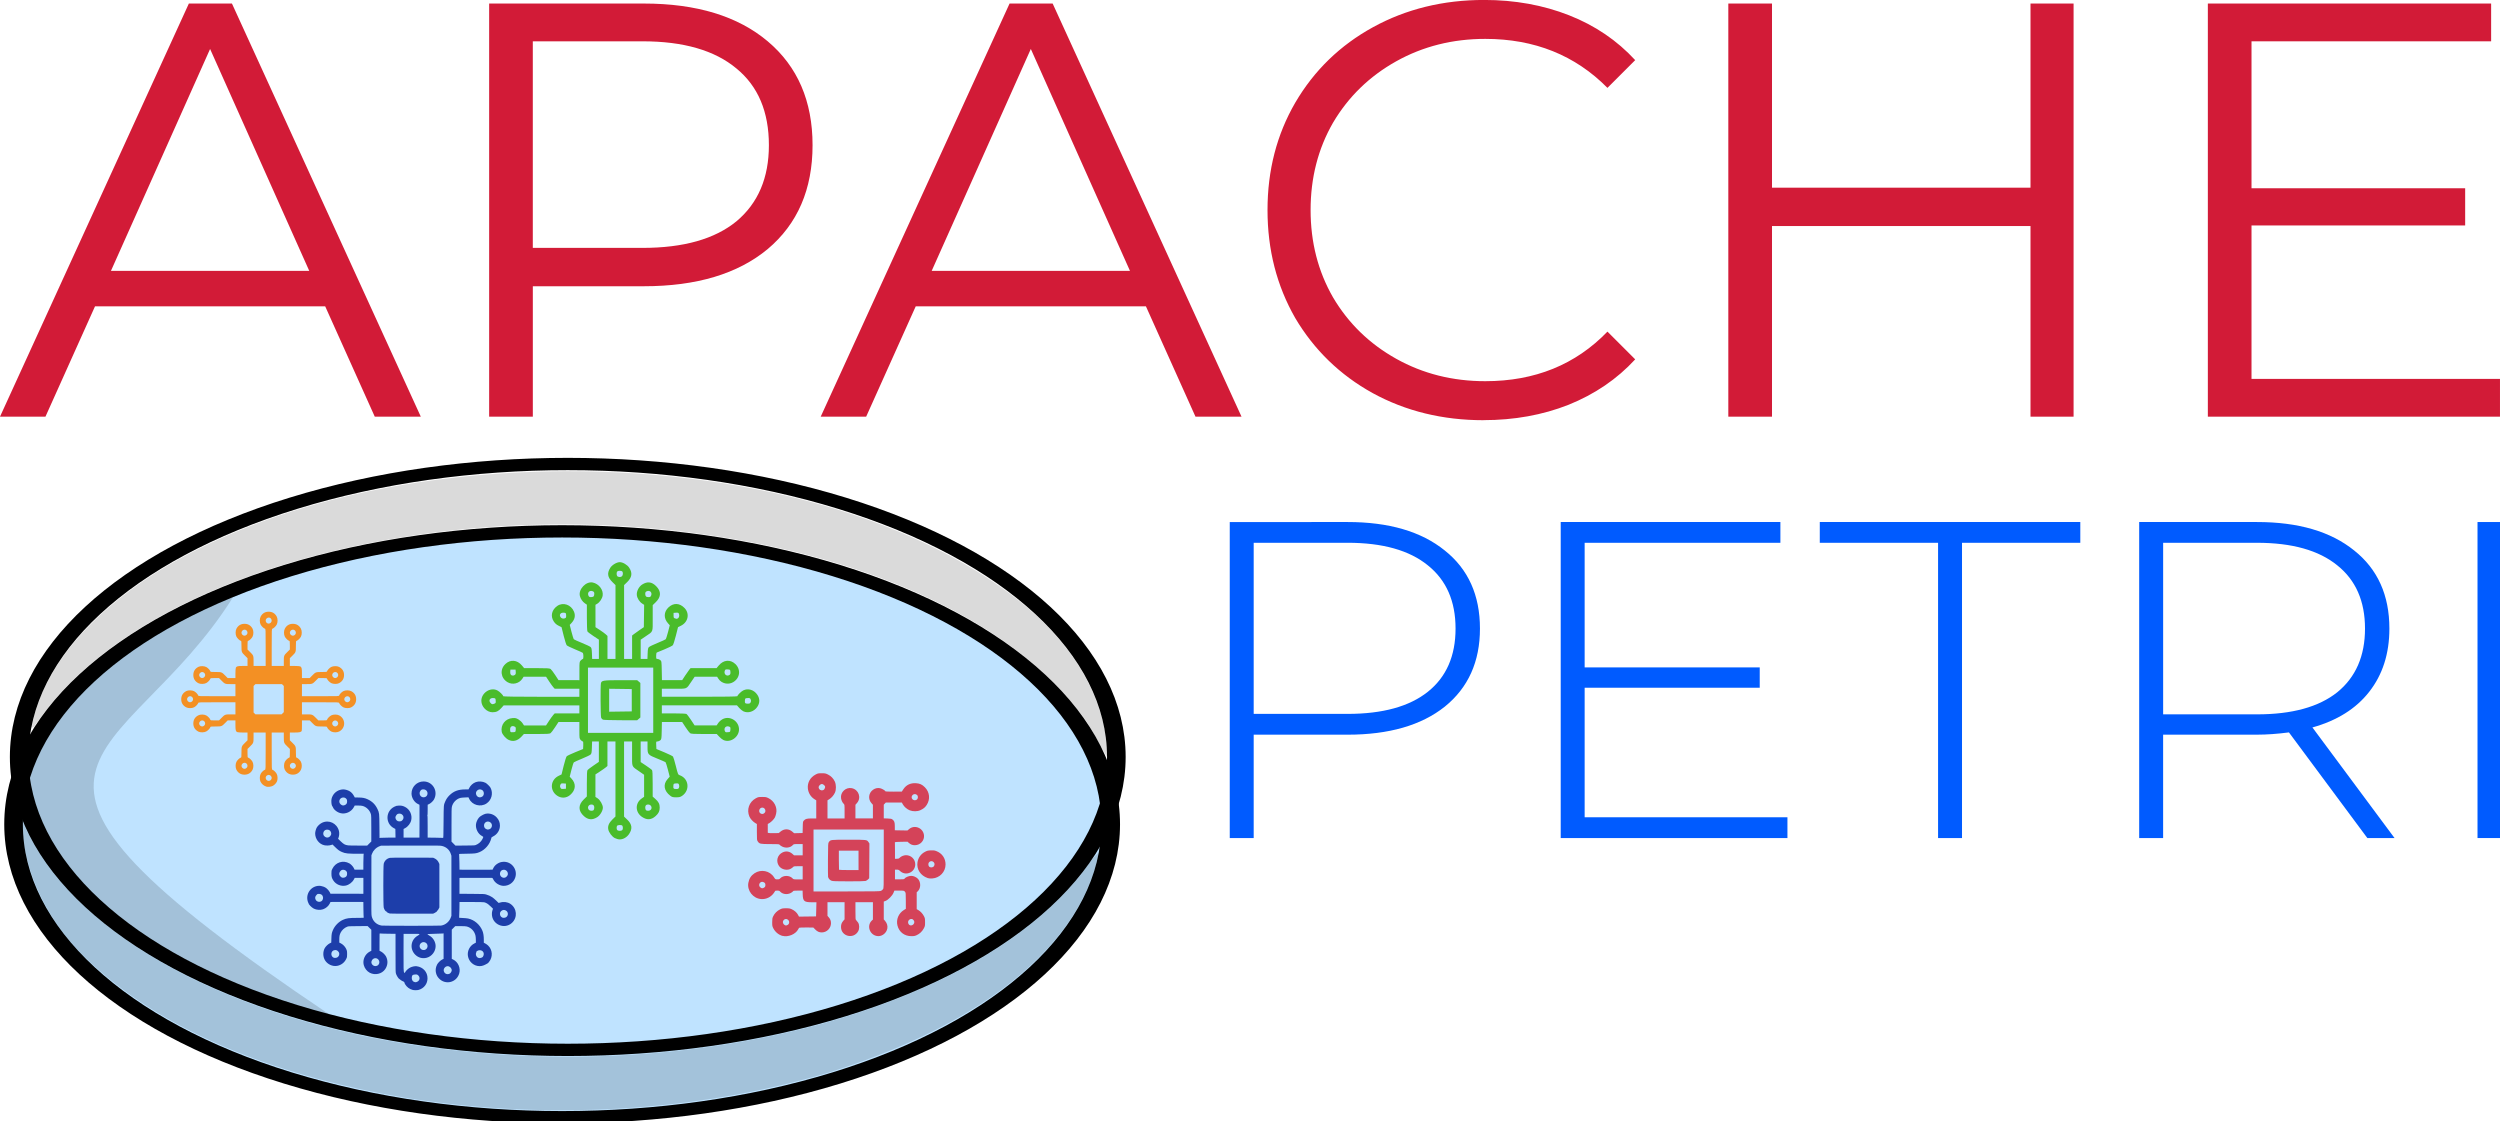 <?xml version="1.0" encoding="UTF-8" standalone="no"?>
<svg xmlns:dc="http://purl.org/dc/elements/1.1/" xmlns:cc="http://creativecommons.org/ns#" xmlns:rdf="http://www.w3.org/1999/02/22-rdf-syntax-ns#" xmlns:svg="http://www.w3.org/2000/svg" xmlns="http://www.w3.org/2000/svg" id="svg2166" version="1.1" viewBox="0 0 115.89 51.984">
  <defs id="defs2160">
    <linearGradient gradientTransform="matrix(0.018,-0.04,0.04,0.018,12.509,-123.015)" y2="1134.716" x2="-6011.999" y1="1134.716" x1="-6953.407" gradientUnits="userSpaceOnUse" id="SVGID_10_">
      <stop id="stop2894" style="stop-color:#9E2064" offset="0.323"/>
      <stop id="stop2896" style="stop-color:#C92037" offset="0.63"/>
      <stop id="stop2898" style="stop-color:#CD2335" offset="0.751"/>
      <stop id="stop2900" style="stop-color:#E97826" offset="1"/>
    </linearGradient>
    <linearGradient gradientTransform="matrix(0.018,-0.04,0.04,0.018,12.509,-123.015)" y2="1137.725" x2="-5086.994" y1="1137.725" x1="-9346.126" gradientUnits="userSpaceOnUse" id="SVGID_9_">
      <stop id="stop2879" style="stop-color:#9E2064" offset="0.323"/>
      <stop id="stop2881" style="stop-color:#C92037" offset="0.63"/>
      <stop id="stop2883" style="stop-color:#CD2335" offset="0.751"/>
      <stop id="stop2885" style="stop-color:#E97826" offset="1"/>
    </linearGradient>
    <linearGradient gradientTransform="matrix(0.018,-0.04,0.04,0.018,12.509,-123.015)" y2="1152.726" x2="-5086.994" y1="1152.726" x1="-9346.126" gradientUnits="userSpaceOnUse" id="SVGID_8_">
      <stop id="stop2864" style="stop-color:#9E2064" offset="0.323"/>
      <stop id="stop2866" style="stop-color:#C92037" offset="0.63"/>
      <stop id="stop2868" style="stop-color:#CD2335" offset="0.751"/>
      <stop id="stop2870" style="stop-color:#E97826" offset="1"/>
    </linearGradient>
    <linearGradient gradientTransform="matrix(0.018,-0.04,0.04,0.018,12.509,-123.015)" y2="999.733" x2="-5351.202" y1="999.733" x1="-9610.334" gradientUnits="userSpaceOnUse" id="SVGID_7_">
      <stop id="stop2849" style="stop-color:#9E2064" offset="0.323"/>
      <stop id="stop2851" style="stop-color:#C92037" offset="0.63"/>
      <stop id="stop2853" style="stop-color:#CD2335" offset="0.751"/>
      <stop id="stop2855" style="stop-color:#E97826" offset="1"/>
    </linearGradient>
    <linearGradient gradientTransform="matrix(0.018,-0.04,0.04,0.018,12.509,-123.015)" y2="1021.622" x2="-5086.994" y1="1021.622" x1="-9346.126" gradientUnits="userSpaceOnUse" id="SVGID_6_">
      <stop id="stop2838" style="stop-color:#9E2064" offset="0.323"/>
      <stop id="stop2840" style="stop-color:#C92037" offset="0.63"/>
      <stop id="stop2842" style="stop-color:#CD2335" offset="0.751"/>
      <stop id="stop2844" style="stop-color:#E97826" offset="1"/>
    </linearGradient>
    <linearGradient gradientTransform="matrix(0.018,-0.04,0.04,0.018,12.509,-123.015)" y2="638.441" x2="-6797.201" y1="638.441" x1="-9035.503" gradientUnits="userSpaceOnUse" id="SVGID_5_">
      <stop id="stop2827" style="stop-color:#282662" offset="0"/>
      <stop id="stop2829" style="stop-color:#662E8D" offset="9.548390e-02"/>
      <stop id="stop2831" style="stop-color:#9F2064" offset="0.788"/>
      <stop id="stop2833" style="stop-color:#CD2032" offset="0.949"/>
    </linearGradient>
    <linearGradient gradientTransform="matrix(0.018,-0.04,0.04,0.018,12.509,-123.015)" y2="580.817" x2="-5086.994" y1="580.817" x1="-9346.126" gradientUnits="userSpaceOnUse" id="SVGID_4_">
      <stop id="stop2816" style="stop-color:#9E2064" offset="0.323"/>
      <stop id="stop2818" style="stop-color:#C92037" offset="0.63"/>
      <stop id="stop2820" style="stop-color:#CD2335" offset="0.751"/>
      <stop id="stop2822" style="stop-color:#E97826" offset="1"/>
    </linearGradient>
    <linearGradient gradientTransform="matrix(0.018,-0.04,0.04,0.018,12.509,-123.015)" y2="1047.69" x2="-6533.178" y1="1047.69" x1="-9071.207" gradientUnits="userSpaceOnUse" id="SVGID_3_">
      <stop id="stop2805" style="stop-color:#282662" offset="0"/>
      <stop id="stop2807" style="stop-color:#662E8D" offset="9.548390e-02"/>
      <stop id="stop2809" style="stop-color:#9F2064" offset="0.788"/>
      <stop id="stop2811" style="stop-color:#CD2032" offset="0.949"/>
    </linearGradient>
    <linearGradient gradientTransform="matrix(0.018,-0.04,0.04,0.018,12.509,-123.015)" y2="620.505" x2="-5326.209" y1="620.505" x1="-9585.342" gradientUnits="userSpaceOnUse" id="SVGID_2_">
      <stop id="stop2794" style="stop-color:#9E2064" offset="0.323"/>
      <stop id="stop2796" style="stop-color:#C92037" offset="0.63"/>
      <stop id="stop2798" style="stop-color:#CD2335" offset="0.751"/>
      <stop id="stop2800" style="stop-color:#E97826" offset="1"/>
    </linearGradient>
    <linearGradient gradientTransform="matrix(0.018,-0.04,0.04,0.018,12.509,-123.015)" y2="1395.619" x2="-4570.116" y1="697.555" x1="-5167.096" gradientUnits="userSpaceOnUse" id="SVGID_1_">
      <stop id="stop2769" style="stop-color:#F69923" offset="0"/>
      <stop id="stop2771" style="stop-color:#F79A23" offset="0.312"/>
      <stop id="stop2773" style="stop-color:#E97826" offset="0.838"/>
    </linearGradient>
  </defs>
  <g transform="translate(-43.891,-77.257)" id="layer1">
    <g transform="matrix(0.38,0,0,0.251,34.542,76.836)" id="g3708">
      <ellipse style="opacity:1;fill:#bfe3ff;fill-opacity:1;fill-rule:evenodd;stroke:#000000;stroke-width:2.271;stroke-linecap:round;stroke-linejoin:bevel;stroke-miterlimit:2;stroke-dasharray:none;stroke-opacity:1;paint-order:normal" id="path2711" cx="93.177" cy="153.91" rx="66.921" ry="54.101"/>
      <ellipse style="opacity:1;fill:none;fill-opacity:1;fill-rule:evenodd;stroke:#000000;stroke-width:2.271;stroke-linecap:round;stroke-linejoin:bevel;stroke-miterlimit:2;stroke-dasharray:none;stroke-opacity:1;paint-order:normal" id="path2711-9" cx="93.864" cy="141.473" rx="66.921" ry="54.101"/>
      <path style="opacity:1;fill:#000000;fill-opacity:0.147;fill-rule:evenodd;stroke:none;stroke-width:1.875;stroke-linecap:round;stroke-linejoin:bevel;stroke-miterlimit:2;stroke-dasharray:none;stroke-opacity:1;paint-order:normal" d="M 93.352,88.704 C 76.273,88.889 58.731,94.059 44.977,106.191 c -8.165,7.306 -14.999,17.662 -16.512,29.755 0.223,0.451 0.579,-0.843 0.739,-0.992 6.509,-14.263 18.602,-23.926 31.332,-29.598 19.781,-8.683 42.159,-9.039 62.214,-1.332 13.427,5.232 26.26,14.783 33.561,29.213 1.407,2.573 2.223,5.623 3.355,8.267 -0.003,-10.924 -4.412,-21.39 -10.939,-29.101 -11.048,-13.088 -26.463,-20.166 -41.894,-22.674 -4.464,-0.717 -8.973,-1.055 -13.48,-1.025 z" id="path2728"/>
      <path style="opacity:1;fill:#000000;fill-opacity:0.147;fill-rule:evenodd;stroke:none;stroke-width:1.875;stroke-linecap:round;stroke-linejoin:bevel;stroke-miterlimit:2;stroke-dasharray:none;stroke-opacity:1;paint-order:normal" d="m 27.268,153.144 c 0.115,9.732 3.241,19.289 8.653,26.71 9.526,13.229 23.654,20.887 37.939,24.516 17.223,4.261 35.564,2.747 51.991,-4.68 10.333,-4.915 20.181,-12.257 26.653,-23.03 3.112,-5.202 5.37,-11.236 6.122,-17.505 -1.063,1.282 -1.616,3.261 -2.551,4.74 -7.153,13.048 -18.989,21.7 -31.305,26.901 -17.986,7.358 -37.943,7.934 -56.304,2.057 -14.011,-4.604 -27.612,-13.476 -36.046,-27.595 -2.222,-3.718 -3.906,-7.856 -5.152,-12.115 z" id="path2730"/>
      <path style="opacity:1;fill:#000000;fill-opacity:0.152;fill-rule:evenodd;stroke:none;stroke-width:1.875;stroke-linecap:round;stroke-linejoin:bevel;stroke-miterlimit:2;stroke-dasharray:none;stroke-opacity:1;paint-order:normal" d="m 53.084,111.835 c -10.768,6.557 -20.623,16.789 -24.575,30.482 -1.439,4.379 0.236,9.033 1.497,13.178 2.142,6.354 5.703,11.911 9.983,16.544 8.075,9.393 13.942,13.568 24.852,17.057 -47.34,-48.096 -25.139,-44.888 -11.756,-77.261 z" id="path2734"/>
      <path id="path3776" d="m 57.103,146.96 c -0.326,-0.162 -0.562,-0.463 -0.719,-0.917 -0.122,-0.353 -0.114,-1.065 0.015,-1.438 0.107,-0.31 0.364,-0.687 0.517,-0.76 0.095,-0.045 0.095,-0.071 0.095,-3.464 v -3.418 h -0.738 -0.738 v 0.877 c 0,1.032 -0.011,1.074 -0.435,1.706 l -0.303,0.452 v 0.783 c 0,0.73 0.006,0.786 0.095,0.829 0.153,0.073 0.409,0.451 0.517,0.76 0.137,0.394 0.137,1.085 0.002,1.473 -0.209,0.598 -0.542,0.903 -0.982,0.903 -0.441,0 -0.773,-0.306 -0.982,-0.903 -0.136,-0.388 -0.135,-1.08 0.002,-1.473 0.107,-0.31 0.364,-0.687 0.517,-0.76 0.09,-0.043 0.095,-0.097 0.095,-0.987 0,-1.105 0.007,-1.133 0.435,-1.771 l 0.303,-0.452 v -0.718 -0.718 H 54.224 c -0.323,0 -0.623,-0.034 -0.686,-0.077 -0.177,-0.122 -0.215,-0.351 -0.215,-1.288 v -0.87 h -0.474 -0.474 l -0.298,0.459 c -0.421,0.648 -0.44,0.658 -1.169,0.658 -0.588,0 -0.623,0.008 -0.652,0.144 -0.048,0.231 -0.297,0.62 -0.502,0.783 -0.247,0.196 -0.716,0.208 -0.949,0.023 -0.412,-0.327 -0.619,-0.83 -0.619,-1.509 -1.98e-4,-0.667 0.201,-1.171 0.596,-1.488 0.256,-0.206 0.713,-0.205 0.973,0.003 0.204,0.163 0.453,0.551 0.502,0.783 0.028,0.135 0.065,0.144 0.547,0.144 h 0.517 l 0.298,-0.459 c 0.417,-0.642 0.445,-0.658 1.126,-0.658 h 0.579 v -1.118 -1.118 h -2.256 c -2.239,0 -2.256,0.001 -2.286,0.144 -0.048,0.231 -0.297,0.62 -0.502,0.783 -0.26,0.207 -0.716,0.208 -0.973,0.003 -0.395,-0.317 -0.596,-0.821 -0.596,-1.488 1.98e-4,-0.679 0.207,-1.182 0.619,-1.509 0.233,-0.185 0.703,-0.173 0.949,0.023 0.204,0.163 0.453,0.551 0.502,0.783 0.03,0.143 0.047,0.144 2.286,0.144 h 2.256 v -1.118 -1.118 h -0.579 c -0.681,0 -0.709,-0.016 -1.126,-0.658 l -0.298,-0.459 h -0.517 c -0.482,0 -0.519,0.01 -0.547,0.144 -0.048,0.231 -0.297,0.62 -0.502,0.783 -0.247,0.196 -0.716,0.208 -0.949,0.023 -0.412,-0.327 -0.619,-0.83 -0.619,-1.509 0,-0.679 0.207,-1.182 0.619,-1.509 0.233,-0.185 0.703,-0.173 0.949,0.023 0.204,0.163 0.453,0.551 0.502,0.783 0.029,0.136 0.064,0.144 0.652,0.144 0.729,0 0.748,0.011 1.169,0.658 l 0.298,0.459 h 0.474 0.474 v -0.87 c 0,-0.489 0.022,-0.944 0.051,-1.04 0.08,-0.268 0.231,-0.325 0.85,-0.325 h 0.574 v -0.718 -0.718 l -0.303,-0.452 c -0.427,-0.637 -0.435,-0.666 -0.435,-1.771 0,-0.89 -0.005,-0.944 -0.095,-0.987 -0.153,-0.073 -0.409,-0.451 -0.517,-0.76 -0.137,-0.394 -0.137,-1.085 -0.002,-1.473 0.209,-0.598 0.542,-0.903 0.982,-0.903 0.441,0 0.773,0.306 0.982,0.903 0.136,0.388 0.135,1.08 -0.002,1.473 -0.107,0.31 -0.364,0.687 -0.517,0.76 -0.089,0.043 -0.095,0.099 -0.095,0.829 v 0.783 l 0.303,0.452 c 0.424,0.632 0.435,0.674 0.435,1.706 v 0.877 h 0.738 0.738 v -3.418 c 0,-3.393 -6.9e-4,-3.418 -0.095,-3.464 -0.153,-0.073 -0.409,-0.451 -0.517,-0.76 -0.137,-0.394 -0.137,-1.085 -0.002,-1.473 0.209,-0.598 0.542,-0.903 0.982,-0.903 0.441,0 0.773,0.306 0.982,0.903 0.136,0.388 0.135,1.08 -0.002,1.473 -0.107,0.31 -0.364,0.687 -0.517,0.76 -0.095,0.045 -0.095,0.071 -0.095,3.464 v 3.418 h 0.738 0.738 v -0.877 c 0,-1.032 0.011,-1.074 0.435,-1.706 l 0.303,-0.452 v -0.783 c 0,-0.73 -0.006,-0.786 -0.095,-0.829 -0.153,-0.073 -0.409,-0.451 -0.517,-0.76 -0.137,-0.394 -0.137,-1.085 -0.002,-1.473 0.209,-0.598 0.542,-0.903 0.982,-0.903 0.441,0 0.773,0.306 0.982,0.903 0.136,0.388 0.135,1.08 -0.002,1.473 -0.107,0.31 -0.364,0.687 -0.517,0.76 -0.09,0.043 -0.095,0.097 -0.095,0.987 0,1.105 -0.007,1.133 -0.435,1.771 l -0.303,0.452 v 0.718 0.718 h 0.574 c 0.323,0 0.623,0.034 0.686,0.077 0.177,0.122 0.215,0.351 0.215,1.288 v 0.87 h 0.474 0.474 l 0.298,-0.459 c 0.421,-0.648 0.44,-0.658 1.169,-0.658 0.588,0 0.623,-0.008 0.652,-0.144 0.049,-0.231 0.297,-0.62 0.502,-0.783 0.247,-0.196 0.716,-0.208 0.949,-0.023 0.412,0.327 0.619,0.83 0.619,1.509 0,0.679 -0.207,1.182 -0.619,1.509 -0.233,0.185 -0.703,0.173 -0.949,-0.023 -0.204,-0.163 -0.453,-0.551 -0.502,-0.783 -0.028,-0.135 -0.065,-0.144 -0.547,-0.144 h -0.517 l -0.298,0.459 c -0.417,0.642 -0.445,0.658 -1.126,0.658 h -0.579 v 1.118 1.118 h 2.256 c 2.239,0 2.256,-0.001 2.286,-0.144 0.049,-0.231 0.297,-0.62 0.502,-0.783 0.26,-0.207 0.716,-0.208 0.973,-0.003 0.395,0.317 0.596,0.821 0.596,1.488 -1.98e-4,0.679 -0.207,1.182 -0.619,1.509 -0.233,0.185 -0.703,0.173 -0.949,-0.023 -0.204,-0.163 -0.453,-0.551 -0.502,-0.783 -0.03,-0.143 -0.047,-0.144 -2.286,-0.144 h -2.256 v 1.118 1.118 h 0.579 c 0.681,0 0.709,0.016 1.126,0.658 l 0.298,0.459 h 0.517 c 0.482,0 0.519,-0.01 0.547,-0.144 0.048,-0.231 0.297,-0.62 0.502,-0.783 0.26,-0.207 0.716,-0.208 0.973,-0.003 0.807,0.649 0.811,2.331 0.007,2.972 -0.263,0.21 -0.717,0.211 -0.979,0.002 -0.204,-0.163 -0.453,-0.551 -0.502,-0.783 -0.029,-0.136 -0.064,-0.144 -0.652,-0.144 -0.729,0 -0.748,-0.011 -1.169,-0.658 l -0.298,-0.459 h -0.474 -0.474 v 0.902 c 0,0.496 -0.013,0.953 -0.029,1.015 -0.061,0.242 -0.268,0.317 -0.868,0.317 h -0.579 v 0.718 0.718 l 0.303,0.452 c 0.427,0.637 0.435,0.666 0.435,1.771 0,0.89 0.005,0.944 0.095,0.987 0.153,0.073 0.409,0.451 0.517,0.76 0.137,0.394 0.137,1.085 0.002,1.473 -0.209,0.598 -0.542,0.903 -0.982,0.903 -0.448,-3.4e-4 -0.78,-0.313 -0.996,-0.938 -0.122,-0.353 -0.114,-1.065 0.015,-1.438 0.107,-0.31 0.364,-0.687 0.517,-0.76 0.089,-0.043 0.095,-0.099 0.095,-0.829 v -0.783 l -0.303,-0.452 c -0.424,-0.632 -0.435,-0.674 -0.435,-1.706 v -0.877 H 58.486 57.748 v 3.418 c 0,3.393 6.9e-4,3.418 0.095,3.464 0.153,0.073 0.409,0.451 0.517,0.76 0.13,0.373 0.137,1.085 0.015,1.438 -0.118,0.342 -0.297,0.617 -0.506,0.781 -0.199,0.155 -0.589,0.224 -0.767,0.136 z m 0.533,-1.228 c 0.071,-0.108 0.113,-0.251 0.113,-0.387 0,-0.136 -0.042,-0.279 -0.113,-0.387 -0.229,-0.346 -0.624,-0.101 -0.624,0.387 0,0.287 0.179,0.559 0.369,0.559 0.09,0 0.184,-0.063 0.256,-0.171 z m -2.951,-2.235 c 0.229,-0.346 0.067,-0.946 -0.256,-0.946 -0.19,0 -0.369,0.272 -0.369,0.559 0,0.287 0.179,0.559 0.369,0.559 0.09,0 0.184,-0.063 0.256,-0.171 z m 5.901,0 c 0.071,-0.108 0.113,-0.251 0.113,-0.387 0,-0.136 -0.042,-0.279 -0.113,-0.387 -0.071,-0.108 -0.166,-0.171 -0.256,-0.171 -0.09,0 -0.184,0.063 -0.256,0.171 -0.071,0.108 -0.113,0.251 -0.113,0.387 0,0.136 0.042,0.279 0.113,0.387 0.071,0.108 0.166,0.171 0.256,0.171 0.09,0 0.184,-0.063 0.256,-0.171 z m -11.065,-7.823 c 0.229,-0.346 0.067,-0.946 -0.256,-0.946 -0.19,0 -0.369,0.272 -0.369,0.559 0,0.287 0.179,0.559 0.369,0.559 0.09,0 0.184,-0.063 0.256,-0.171 z m 16.228,0 c 0.071,-0.108 0.113,-0.251 0.113,-0.387 0,-0.136 -0.042,-0.279 -0.113,-0.387 -0.071,-0.108 -0.166,-0.171 -0.256,-0.171 -0.09,0 -0.184,0.063 -0.256,0.171 -0.071,0.108 -0.113,0.251 -0.113,0.387 0,0.136 0.042,0.279 0.113,0.387 0.071,0.108 0.166,0.171 0.256,0.171 0.09,0 0.184,-0.063 0.256,-0.171 z m -6.66,-2.268 0.135,-0.204 v -2.418 -2.418 l -0.113,-0.171 -0.113,-0.171 h -1.618 -1.618 l -0.113,0.171 -0.113,0.171 v 2.451 2.451 l 0.113,0.171 0.113,0.171 h 1.596 1.596 z m -11.043,-2.202 c 0.229,-0.346 0.067,-0.946 -0.256,-0.946 -0.19,0 -0.369,0.272 -0.369,0.559 0,0.287 0.179,0.559 0.369,0.559 0.09,0 0.184,-0.063 0.256,-0.171 z m 19.179,0 c 0.229,-0.346 0.067,-0.946 -0.256,-0.946 -0.19,0 -0.369,0.272 -0.369,0.559 0,0.136 0.042,0.279 0.113,0.387 0.071,0.108 0.166,0.171 0.256,0.171 0.09,0 0.184,-0.063 0.256,-0.171 z m -17.703,-4.47 c 0.071,-0.108 0.113,-0.251 0.113,-0.387 0,-0.136 -0.042,-0.279 -0.113,-0.387 -0.071,-0.108 -0.166,-0.171 -0.256,-0.171 -0.09,0 -0.184,0.063 -0.256,0.171 -0.071,0.108 -0.113,0.251 -0.113,0.387 0,0.136 0.042,0.279 0.113,0.387 0.071,0.108 0.166,0.171 0.256,0.171 0.09,0 0.184,-0.063 0.256,-0.171 z m 16.228,0 c 0.229,-0.346 0.067,-0.946 -0.256,-0.946 -0.19,0 -0.369,0.272 -0.369,0.559 0,0.287 0.179,0.559 0.369,0.559 0.09,0 0.184,-0.063 0.256,-0.171 z M 54.685,118.911 c 0.229,-0.346 0.067,-0.946 -0.256,-0.946 -0.09,0 -0.184,0.063 -0.256,0.171 -0.071,0.108 -0.113,0.251 -0.113,0.387 0,0.136 0.042,0.279 0.113,0.387 0.071,0.108 0.166,0.171 0.256,0.171 0.09,0 0.184,-0.063 0.256,-0.171 z m 5.901,0 c 0.229,-0.346 0.067,-0.946 -0.256,-0.946 -0.19,0 -0.369,0.272 -0.369,0.559 0,0.287 0.179,0.559 0.369,0.559 0.09,0 0.184,-0.063 0.256,-0.171 z m -2.951,-2.235 c 0.229,-0.346 0.067,-0.946 -0.256,-0.946 -0.09,0 -0.184,0.063 -0.256,0.171 -0.229,0.346 -0.067,0.946 0.256,0.946 0.09,0 0.184,-0.063 0.256,-0.171 z" style="fill:#f39024;fill-opacity:1;stroke-width:0.057"/>
      <path id="path3834" d="m 74.924,184.489 c -0.397,-0.169 -0.692,-0.51 -0.906,-1.046 -0.046,-0.115 -0.076,-0.204 -0.052,-0.248 0.012,-0.044 -0.028,-0.05 -0.059,-0.103 -0.021,-0.084 -0.061,-0.139 -0.115,-0.159 -0.107,-0.041 -0.446,-0.377 -0.548,-0.543 -0.12,-0.195 -0.281,-0.623 -0.339,-0.903 -0.048,-0.231 -0.052,-0.519 -0.052,-3.798 v -3.548 l -0.926,-0.016 c -0.509,-0.008 -0.949,-0.033 -0.977,-0.052 -0.048,-0.034 -0.051,0.057 -0.051,1.586 v 1.622 l 0.154,0.108 c 0.209,0.147 0.522,0.602 0.635,0.924 0.269,0.765 0.23,1.644 -0.105,2.375 -0.398,0.868 -1.227,1.154 -1.874,0.645 -0.349,-0.274 -0.629,-0.823 -0.735,-1.44 -0.163,-0.946 0.158,-2.016 0.739,-2.472 l 0.187,-0.146 1.27e-4,-1.945 1.25e-4,-1.945 -0.228,-0.339 -0.228,-0.339 -1.161,0.013 c -1.049,0.012 -1.175,0.021 -1.307,0.096 -0.349,0.198 -0.665,0.627 -0.825,1.119 -0.127,0.392 -0.16,0.658 -0.16,1.309 l 4.3e-5,0.517 0.182,0.134 c 0.242,0.178 0.513,0.591 0.636,0.971 0.122,0.376 0.136,0.483 0.135,1.078 -3.57e-4,0.47 -0.005,0.504 -0.108,0.835 -0.21,0.678 -0.626,1.156 -1.114,1.281 -0.557,0.143 -1.155,-0.269 -1.465,-1.01 -0.27,-0.644 -0.286,-1.591 -0.039,-2.268 0.117,-0.321 0.405,-0.737 0.615,-0.89 l 0.179,-0.13 0.016,-0.779 c 0.017,-0.815 0.04,-1.002 0.183,-1.514 0.229,-0.82 0.701,-1.553 1.231,-1.914 0.434,-0.296 0.733,-0.357 1.758,-0.357 0.746,0 0.793,-0.005 0.77,-0.078 -0.013,-0.043 -0.029,-0.704 -0.034,-1.469 l -0.01,-1.391 -1.548,-0.012 c -0.852,-0.006 -1.753,-0.006 -2.004,0.002 l -0.456,0.014 -0.081,0.258 c -0.151,0.482 -0.473,0.905 -0.83,1.089 -0.344,0.177 -0.8,0.127 -1.127,-0.125 -0.274,-0.21 -0.676,-0.84 -0.637,-0.996 0.008,-0.032 0.003,-0.047 -0.01,-0.035 -0.014,0.013 -0.053,-0.121 -0.088,-0.298 -0.283,-1.447 0.419,-2.882 1.409,-2.882 0.228,0.003 0.377,0.117 0.559,0.181 0.061,0.03 0.03,0.033 0.172,0.131 0.152,0.105 0.452,0.575 0.547,0.881 l 0.086,0.273 2.006,0.002 2.006,0.002 v -1.469 -1.469 H 68.401 67.873 l -0.097,0.278 c -0.192,0.548 -0.597,1.016 -0.988,1.142 -0.583,0.188 -1.193,-0.184 -1.517,-0.924 -0.192,-0.438 -0.238,-0.688 -0.238,-1.297 0,-0.499 0.003,-0.521 0.11,-0.86 0.383,-1.215 1.302,-1.665 2.076,-1.018 0.198,0.166 0.454,0.579 0.552,0.892 l 0.084,0.269 0.536,0.002 0.536,0.002 0.002,-1.28 c 7.14e-4,-0.704 0.012,-1.365 0.025,-1.469 l 0.024,-0.189 -0.415,-2.6e-4 c -1.564,-0.001 -1.807,-0.036 -2.252,-0.329 -0.317,-0.208 -0.466,-0.371 -0.829,-0.91 l -0.315,-0.467 -0.155,0.079 c -0.231,0.118 -0.591,0.139 -0.856,0.049 -0.626,-0.211 -1.105,-1.147 -1.107,-2.164 -7.12e-4,-0.305 0.094,-0.836 0.198,-1.108 0.124,-0.325 0.389,-0.69 0.63,-0.868 0.85,-0.629 1.831,0.082 2.071,1.5 0.06,0.353 0.04,0.9 -0.043,1.218 l -0.06,0.228 0.299,0.445 c 0.179,0.267 0.361,0.492 0.453,0.563 0.311,0.238 0.395,0.25 1.646,0.25 h 1.156 l 0.249,-0.377 0.249,-0.377 v -2.375 c 0,-1.993 -0.007,-2.417 -0.045,-2.638 -0.125,-0.73 -0.546,-1.367 -1.028,-1.557 -0.114,-0.045 -0.307,-0.069 -0.562,-0.069 h -0.389 l -0.097,0.277 c -0.313,0.891 -1.019,1.375 -1.647,1.127 -0.245,-0.097 -0.508,-0.323 -0.68,-0.584 -0.21,-0.302 -0.198,-0.447 -0.261,-0.589 -0.104,-0.188 -0.143,-0.391 -0.162,-0.848 -0.019,-0.458 0.023,-0.777 0.157,-1.163 0.251,-0.73 0.763,-1.199 1.309,-1.202 0.232,-0.001 0.595,0.17 0.799,0.374 0.202,0.203 0.349,0.454 0.49,0.838 l 0.103,0.279 0.434,0.007 c 0.518,0.008 0.788,0.086 1.134,0.331 0.568,0.401 0.944,0.972 1.209,1.837 0.21,0.686 0.213,0.732 0.227,3.151 l 0.012,2.164 0.123,-0.036 c 0.067,-0.02 0.506,-0.037 0.975,-0.038 l 0.852,-0.001 -0.009,-0.8 -0.009,-0.8 -0.182,-0.146 c -1.066,-0.859 -1.029,-3.16 0.063,-3.963 0.22,-0.162 0.275,-0.183 0.518,-0.203 0.327,-0.026 0.511,0.033 0.791,0.251 0.571,0.445 0.883,1.456 0.748,2.42 -0.084,0.596 -0.389,1.201 -0.755,1.497 l -0.182,0.147 v 0.799 0.799 h 0.969 0.969 l 0.008,-2.794 c 0.004,-1.537 0.003,-2.904 -0.002,-3.039 l -0.01,-0.245 -0.177,-0.128 c -0.451,-0.326 -0.788,-1.156 -0.788,-1.939 0,-1.232 0.658,-2.23 1.47,-2.23 1.128,0 1.821,1.819 1.269,3.333 -0.11,0.3 -0.382,0.688 -0.589,0.836 l -0.178,0.128 -0.002,0.971 c -0.001,0.763 -0.009,0.964 -0.038,0.94 -0.029,-0.025 -0.029,-0.019 0,0.029 0.028,0.046 0.037,0.529 0.037,2.096 v 2.037 l 0.918,0.015 c 0.505,0.008 0.938,0.025 0.963,0.036 0.039,0.019 0.046,-0.335 0.06,-2.94 0.017,-3.252 0.008,-3.092 0.206,-3.795 0.118,-0.42 0.29,-0.797 0.517,-1.133 0.514,-0.762 1.078,-1.081 1.908,-1.082 l 0.413,-7.2e-4 0.068,-0.211 c 0.167,-0.523 0.471,-0.944 0.817,-1.134 0.364,-0.2 0.829,-0.151 1.187,0.124 0.165,0.127 0.538,0.684 0.619,0.927 0.341,1.012 0.125,2.269 -0.497,2.893 -0.726,0.728 -1.758,0.3 -2.118,-0.879 l -0.08,-0.261 -0.426,0.025 c -0.234,0.013 -0.494,0.054 -0.578,0.089 -0.506,0.217 -0.915,0.882 -1.025,1.666 -0.034,0.245 -0.042,0.872 -0.042,3.352 l -3.9e-5,3.05 0.24,0.369 0.24,0.369 1.163,-0.013 c 1.051,-0.012 1.177,-0.021 1.31,-0.096 0.352,-0.2 0.659,-0.615 0.825,-1.114 0.056,-0.169 0.102,-0.333 0.102,-0.365 0,-0.032 -0.08,-0.123 -0.178,-0.202 -0.464,-0.375 -0.775,-1.297 -0.718,-2.133 0.026,-0.388 0.168,-0.889 0.339,-1.2 0.163,-0.296 0.342,-0.426 0.535,-0.585 0.09,-0.074 0.201,-0.114 0.286,-0.169 0.493,-0.16 1.016,0.095 1.364,0.666 0.27,0.441 0.4,0.933 0.4,1.511 0,0.83 -0.315,1.603 -0.806,1.981 -0.216,0.166 -0.22,0.172 -0.255,0.396 -0.171,1.086 -0.763,2.12 -1.453,2.538 -0.387,0.234 -0.517,0.258 -1.537,0.281 -0.871,0.019 -0.948,0.027 -0.927,0.095 0.013,0.041 0.028,0.7 0.034,1.464 l 0.011,1.391 1.401,0.012 c 0.771,0.006 1.679,0.005 2.018,-0.002 l 0.617,-0.015 0.081,-0.257 c 0.107,-0.342 0.276,-0.625 0.5,-0.838 0.237,-0.225 0.425,-0.32 0.698,-0.351 1.03,-0.118 1.813,1.421 1.483,2.913 -0.204,0.921 -0.761,1.524 -1.407,1.524 -0.501,0 -1.06,-0.524 -1.268,-1.187 -0.085,-0.271 -0.088,-0.275 -0.218,-0.289 -0.073,-0.008 -0.982,-0.01 -2.021,-0.004 l -1.888,0.012 v 1.466 1.466 l 1.521,0.017 c 1.474,0.017 1.528,0.02 1.741,0.117 0.121,0.055 0.264,0.128 0.39,0.215 0.127,0.088 0.165,0.14 0.366,0.31 0.094,0.094 0.3,0.361 0.459,0.594 0.159,0.233 0.293,0.429 0.298,0.437 0.006,0.007 0.099,-0.027 0.207,-0.078 0.403,-0.189 0.89,-0.091 1.224,0.245 0.818,0.824 0.906,2.551 0.182,3.537 -0.929,1.264 -2.427,0.249 -2.432,-1.648 -7.13e-4,-0.277 0.017,-0.46 0.066,-0.684 l 0.067,-0.306 -0.244,-0.365 c -0.261,-0.391 -0.441,-0.596 -0.624,-0.712 0,0 -0.075,-0.053 -0.114,-0.072 -0.039,-0.019 -0.031,-0.011 -0.121,-0.042 -0.051,-0.029 -0.604,-0.046 -1.53,-0.046 h -1.45 l -0.013,1.369 c -0.007,0.753 -0.022,1.411 -0.034,1.463 -0.021,0.091 -0.012,0.094 0.429,0.119 0.248,0.014 0.55,0.058 0.671,0.098 0.765,0.248 1.452,1.15 1.75,2.297 0.107,0.412 0.161,0.949 0.161,1.606 v 0.572 l 0.172,0.132 c 0.095,0.072 0.247,0.235 0.338,0.362 0.561,0.777 0.617,2.136 0.124,3.048 0,0 -0.046,0.092 -0.072,0.134 -0.033,0.051 -0.066,0.103 -0.107,0.138 -0.293,0.255 -0.592,0.508 -0.956,0.508 -0.713,0 -1.328,-0.806 -1.439,-1.887 -0.095,-0.919 0.229,-1.875 0.776,-2.296 l 0.194,-0.149 -3.57e-4,-0.494 c -2.96e-4,-0.272 -0.019,-0.627 -0.042,-0.789 -0.115,-0.823 -0.535,-1.5 -1.059,-1.707 -0.131,-0.052 -0.33,-0.069 -0.794,-0.069 h -0.619 l -0.212,0.324 -0.212,0.324 v 2.699 2.699 l 0.162,0.12 c 0.626,0.464 0.95,1.617 0.738,2.627 -0.34,1.621 -1.643,2.114 -2.43,0.919 -0.207,-0.315 -0.32,-0.616 -0.394,-1.049 -0.084,-0.496 -0.042,-1.018 0.123,-1.538 0.102,-0.323 0.415,-0.794 0.633,-0.955 l 0.169,-0.124 v -2.36 -2.36 l -0.066,0.034 c -0.036,0.019 -0.47,0.043 -0.963,0.053 -0.493,0.011 -0.907,0.035 -0.92,0.054 -0.033,0.048 0.032,0.131 0.245,0.313 0.433,0.37 0.734,1.154 0.734,1.916 0,0.976 -0.468,1.901 -1.085,2.145 -0.526,0.208 -1.036,-0.004 -1.416,-0.586 -0.692,-1.063 -0.536,-2.766 0.322,-3.496 0.133,-0.114 0.209,-0.206 0.21,-0.256 7.14e-4,-0.073 -0.065,-0.078 -0.969,-0.078 h -0.97 l -0.007,3.039 c -0.009,3.499 -7.13e-4,3.919 0.078,4.098 l 0.055,0.124 0.082,-0.217 c 0.112,-0.298 0.384,-0.662 0.624,-0.837 0.233,-0.169 0.555,-0.264 0.759,-0.223 0.789,0.159 1.33,1.067 1.328,2.23 -0.002,1.006 -0.42,1.842 -1.065,2.132 -0.189,0.085 -0.576,0.089 -0.766,0.007 z m 0.589,-1.505 c 0.345,-0.264 0.361,-0.931 0.031,-1.268 -0.117,-0.12 -0.311,-0.066 -0.454,-0.035 -0.176,0.038 -0.214,0.195 -0.239,0.362 -0.049,0.324 -0.002,0.772 0.219,0.94 0.072,0.055 0.172,0.1 0.222,0.1 0.05,0 0.149,-0.045 0.221,-0.1 z m 3.945,-1.488 c 0.098,-0.075 0.219,-0.341 0.245,-0.539 0.043,-0.323 -0.133,-0.708 -0.372,-0.817 -0.329,-0.149 -0.678,0.38 -0.588,0.891 0.086,0.484 0.412,0.696 0.714,0.466 z m -8.834,-1.469 c 0.208,-0.15 0.315,-0.569 0.229,-0.896 -0.175,-0.661 -0.744,-0.653 -0.912,0.014 -0.059,0.233 -0.042,0.417 0.058,0.647 0.127,0.291 0.403,0.395 0.625,0.235 z m 12.735,-1.489 c 0.123,-0.08 0.151,-0.124 0.207,-0.32 0.147,-0.519 -0.035,-1.002 -0.395,-1.047 -0.129,-0.016 -0.183,-0.001 -0.268,0.075 -0.058,0.052 -0.12,0.082 -0.138,0.065 -0.018,-0.017 -0.023,-0.008 -0.012,0.019 0.011,0.027 -0.007,0.115 -0.039,0.196 -0.108,0.268 -0.064,0.697 0.094,0.918 0.143,0.199 0.339,0.232 0.551,0.094 z m -17.604,-0.052 c 0.137,-0.141 0.207,-0.301 0.226,-0.513 0.022,-0.249 -0.004,-0.38 -0.116,-0.572 -0.115,-0.199 -0.232,-0.275 -0.396,-0.26 -0.253,0.023 -0.421,0.274 -0.442,0.657 -0.018,0.336 0.091,0.624 0.285,0.752 0.108,0.071 0.345,0.037 0.443,-0.064 z m 10.761,-1.439 c 0.185,-0.145 0.286,-0.511 0.23,-0.829 -0.097,-0.543 -0.547,-0.727 -0.809,-0.33 -0.397,0.602 0.078,1.553 0.579,1.16 z m 1.892,-4.429 c 0.535,-0.116 1.004,-0.71 1.195,-1.515 l 0.068,-0.287 v -5.544 -5.544 l -0.065,-0.312 c -0.158,-0.761 -0.536,-1.294 -1.059,-1.494 -0.226,-0.087 -0.318,-0.088 -3.845,-0.077 l -3.613,0.012 -0.174,0.1 c -0.237,0.137 -0.424,0.325 -0.595,0.602 -0.174,0.28 -0.254,0.473 -0.341,0.818 l -0.066,0.261 -0.008,5.455 c -0.007,4.856 -0.003,5.49 0.038,5.776 0.138,0.949 0.604,1.61 1.23,1.75 0.234,0.052 6.993,0.05 7.234,-0.001 z m -6.239,-2.227 c -0.179,-0.054 -0.434,-0.272 -0.429,-0.366 0.002,-0.042 -0.008,-0.065 -0.023,-0.051 -0.071,0.067 -0.241,-0.313 -0.304,-0.682 -0.065,-0.38 -0.065,-7.705 0,-8.085 0.098,-0.572 0.389,-0.991 0.765,-1.099 0.126,-0.036 0.902,-0.047 2.719,-0.037 l 2.542,0.013 0.18,0.126 c 0.224,0.157 0.395,0.418 0.502,0.765 l 0.082,0.267 v 4.012 4.012 l -0.104,0.307 c -0.07,0.208 -0.12,0.305 -0.154,0.301 -0.027,-0.004 -0.042,0.013 -0.032,0.037 0.03,0.073 -0.103,0.244 -0.292,0.377 l -0.181,0.127 -2.572,0.007 c -1.414,0.004 -2.628,-0.01 -2.698,-0.031 z m 14.185,0.674 c 0.295,-0.318 0.265,-0.996 -0.054,-1.24 -0.166,-0.127 -0.307,-0.126 -0.456,0.001 -0.166,0.143 -0.251,0.351 -0.251,0.62 0,0.321 0.11,0.584 0.294,0.701 0.118,0.075 0.36,0.033 0.466,-0.082 z m -22.554,-2.938 c 0.2,-0.174 0.277,-0.642 0.163,-0.982 -0.082,-0.242 -0.233,-0.372 -0.445,-0.381 -0.164,-0.007 -0.176,3.4e-4 -0.288,0.174 -0.19,0.295 -0.226,0.562 -0.121,0.892 0.12,0.375 0.443,0.514 0.691,0.297 z m 2.928,-4.446 c 0.157,-0.141 0.217,-0.317 0.217,-0.636 0,-0.248 -0.012,-0.313 -0.082,-0.452 -0.121,-0.239 -0.349,-0.331 -0.527,-0.258 -0.161,0.066 -0.275,0.328 -0.334,0.564 -0.024,0.095 -0.01,0.215 0.001,0.303 0.025,0.198 0.198,0.497 0.321,0.554 0.117,0.054 0.298,0.02 0.404,-0.075 z m 19.488,0.076 c 0.136,-0.057 0.309,-0.343 0.335,-0.553 0.067,-0.537 -0.259,-1.012 -0.599,-0.873 -0.152,0.062 -0.232,0.158 -0.3,0.359 -0.144,0.428 -0.006,0.933 0.292,1.069 0.107,0.049 0.149,0.048 0.272,-0.004 z m -21.508,-7.452 c 0.138,-0.087 0.278,-0.362 0.3,-0.591 0.023,-0.237 -0.066,-0.547 -0.2,-0.691 -0.124,-0.134 -0.362,-0.161 -0.506,-0.057 -0.259,0.186 -0.349,0.746 -0.173,1.08 0.156,0.296 0.369,0.392 0.578,0.26 z m 19.551,-1.458 c 0.356,-0.136 0.478,-0.845 0.212,-1.227 -0.32,-0.459 -0.823,-0.143 -0.823,0.516 0,0.34 0.113,0.584 0.322,0.697 0.137,0.074 0.131,0.074 0.288,0.014 z m -10.736,-1.505 c 0.114,-0.066 0.253,-0.306 0.286,-0.497 0.043,-0.242 0.009,-0.468 -0.1,-0.654 -0.158,-0.272 -0.385,-0.294 -0.571,-0.204 -0.129,0.063 -0.236,0.347 -0.268,0.464 -0.092,0.342 0.058,0.756 0.275,0.889 0.081,0.05 0.29,0.051 0.376,0.001 z m -6.842,-2.987 c 0.193,-0.141 0.265,-0.323 0.265,-0.668 0,-0.233 -0.013,-0.316 -0.068,-0.426 -0.097,-0.196 -0.226,-0.297 -0.384,-0.3 -0.468,-0.011 -0.679,0.848 -0.315,1.288 0.175,0.212 0.317,0.242 0.503,0.106 z m 16.748,-1.554 c 0.263,-0.246 0.264,-0.931 0.003,-1.203 -0.407,-0.423 -0.932,0.238 -0.719,0.905 0.139,0.436 0.437,0.559 0.716,0.297 z m -6.918,0.041 c 0.339,-0.262 0.326,-1.044 -0.02,-1.298 -0.128,-0.094 -0.317,-0.118 -0.456,-0.023 -0.098,0.067 -0.159,0.229 -0.204,0.376 -0.027,0.089 -0.036,0.16 -0.036,0.289 0,0.572 0.377,0.918 0.716,0.656 z" style="fill:#1d3eaa;fill-opacity:1;stroke-width:0.036"/>
      <path id="path3850" d="m 99.607,156.466 c -0.351,-0.278 -0.732,-1.049 -0.803,-1.624 -0.076,-0.617 0.083,-1.19 0.502,-1.81 l 0.377,-0.558 v -6.928 -6.928 h -0.489 -0.489 v 2.265 2.265 l -0.195,0.247 c -0.107,0.136 -0.437,0.486 -0.732,0.776 l -0.538,0.529 -8.4e-4,2.076 -8.3e-4,2.075 0.271,0.271 c 0.308,0.309 0.637,1.194 0.637,1.714 0,0.567 -0.332,1.416 -0.686,1.757 -0.594,0.571 -1.114,0.509 -1.627,-0.194 -0.705,-0.965 -0.712,-2.05 -0.02,-3.072 l 0.378,-0.558 v -2.358 c 0,-1.728 0.023,-2.402 0.087,-2.523 0.048,-0.091 0.378,-0.466 0.733,-0.835 l 0.646,-0.67 v -1.883 -1.883 h -0.413 -0.413 l -0.024,1.108 c -0.02,0.943 -0.045,1.138 -0.163,1.308 -0.077,0.11 -0.548,0.452 -1.048,0.761 -0.499,0.309 -0.945,0.613 -0.991,0.676 -0.046,0.063 -0.178,0.686 -0.294,1.384 l -0.211,1.27 0.198,0.317 c 0.611,0.977 0.556,2.148 -0.144,3.055 -0.471,0.611 -1.089,0.653 -1.607,0.109 -0.911,-0.956 -0.805,-2.904 0.197,-3.639 l 0.362,-0.266 0.258,-1.587 c 0.142,-0.873 0.309,-1.667 0.371,-1.764 0.062,-0.097 0.538,-0.439 1.056,-0.759 l 0.943,-0.582 0.021,-0.696 c 0.013,-0.451 -0.006,-0.696 -0.056,-0.696 -0.042,0 -0.153,-0.117 -0.248,-0.26 -0.166,-0.252 -0.171,-0.306 -0.171,-1.799 v -1.539 l -1.274,0.002 -1.274,0.002 -0.413,0.957 c -0.227,0.526 -0.478,1.026 -0.557,1.109 -0.114,0.121 -0.459,0.152 -1.698,0.152 h -1.554 l -0.284,0.466 c -0.493,0.81 -1.053,1.018 -1.6,0.596 -0.35,-0.271 -0.759,-1.001 -0.815,-1.456 -0.16,-1.292 0.434,-2.453 1.303,-2.548 0.35,-0.038 0.456,-0.003 0.728,0.238 0.175,0.156 0.401,0.471 0.501,0.7 l 0.182,0.417 h 1.344 1.344 l 0.365,-0.843 c 0.201,-0.464 0.439,-0.963 0.529,-1.111 l 0.164,-0.268 h 1.505 1.505 v -0.741 -0.741 h -4.618 -4.618 l -0.285,0.491 c -0.335,0.577 -0.615,0.779 -1.078,0.779 -0.699,0 -1.359,-1.028 -1.359,-2.116 0,-1.475 1.11,-2.57 1.948,-1.922 0.276,0.213 0.721,0.88 0.721,1.079 0,0.065 1.706,0.102 4.644,0.102 h 4.644 v -0.741 -0.741 H 93.779 92.274 l -0.164,-0.268 c -0.09,-0.147 -0.328,-0.647 -0.529,-1.111 l -0.365,-0.843 -1.37,0.002 -1.37,0.002 -0.155,0.363 c -0.382,0.894 -1.193,1.185 -1.799,0.646 -0.846,-0.751 -0.974,-2.347 -0.269,-3.36 0.616,-0.886 1.44,-0.775 2.019,0.273 l 0.269,0.488 h 1.541 c 1.227,0 1.57,0.031 1.684,0.152 0.079,0.084 0.329,0.583 0.557,1.109 l 0.413,0.957 1.274,0.002 1.274,0.002 v -1.698 c 0,-1.661 0.003,-1.703 0.171,-1.957 0.094,-0.143 0.204,-0.26 0.244,-0.26 0.104,0 0.091,-1.01 -0.014,-1.14 -0.048,-0.059 -0.48,-0.355 -0.96,-0.656 -0.48,-0.301 -0.924,-0.628 -0.986,-0.725 -0.062,-0.097 -0.231,-0.891 -0.374,-1.764 l -0.261,-1.587 -0.359,-0.268 c -0.252,-0.188 -0.427,-0.42 -0.586,-0.779 -0.437,-0.985 -0.257,-2.174 0.438,-2.89 0.702,-0.723 1.67,-0.219 2.02,1.05 0.21,0.763 0.106,1.472 -0.315,2.146 l -0.198,0.317 0.211,1.27 c 0.116,0.698 0.248,1.324 0.294,1.392 0.046,0.067 0.491,0.371 0.991,0.676 0.499,0.305 0.971,0.644 1.048,0.754 0.116,0.166 0.144,0.366 0.164,1.201 l 0.024,1.002 h 0.412 0.412 v -1.785 -1.785 l -0.667,-0.667 c -0.367,-0.367 -0.697,-0.751 -0.733,-0.853 -0.036,-0.103 -0.066,-1.255 -0.066,-2.561 v -2.374 l -0.233,-0.242 c -0.293,-0.304 -0.528,-0.817 -0.617,-1.35 -0.209,-1.246 0.749,-2.771 1.572,-2.502 0.752,0.245 1.308,1.361 1.204,2.414 -0.054,0.546 -0.356,1.232 -0.664,1.507 l -0.214,0.191 8.4e-4,2.067 8.4e-4,2.067 0.528,0.521 c 0.291,0.287 0.62,0.651 0.732,0.81 l 0.204,0.289 v 2.126 2.126 h 0.489 0.489 v -6.822 -6.822 l -0.377,-0.558 c -0.598,-0.883 -0.673,-1.65 -0.258,-2.639 0.225,-0.537 0.785,-1.039 1.159,-1.039 0.363,0 0.911,0.486 1.141,1.012 0.426,0.974 0.352,1.793 -0.239,2.666 l -0.378,0.558 v 6.822 6.822 h 0.489 0.489 v -2.164 -2.164 l 0.227,-0.269 c 0.125,-0.148 0.447,-0.496 0.716,-0.773 l 0.489,-0.504 0.018,-2.062 0.018,-2.062 -0.244,-0.238 c -0.331,-0.323 -0.604,-0.981 -0.647,-1.556 -0.051,-0.689 0.241,-1.562 0.656,-1.961 0.626,-0.602 1.164,-0.507 1.696,0.301 0.638,0.966 0.625,1.977 -0.037,2.954 l -0.378,0.558 v 2.378 c 0,2.743 0.085,2.409 -0.856,3.376 l -0.611,0.627 v 1.78 1.78 h 0.412 0.412 l 0.024,-1.002 c 0.02,-0.837 0.047,-1.035 0.164,-1.199 0.077,-0.108 0.548,-0.45 1.048,-0.758 0.499,-0.309 0.944,-0.614 0.988,-0.679 0.044,-0.065 0.174,-0.673 0.29,-1.353 l 0.21,-1.236 -0.211,-0.351 c -0.556,-0.926 -0.531,-2.124 0.061,-2.957 0.618,-0.868 1.356,-0.816 1.957,0.137 0.649,1.029 0.435,2.606 -0.442,3.259 l -0.359,0.268 -0.261,1.566 c -0.144,0.861 -0.312,1.657 -0.374,1.767 -0.062,0.111 -0.506,0.446 -0.986,0.745 -0.48,0.299 -0.912,0.568 -0.96,0.598 -0.055,0.034 -0.087,0.269 -0.087,0.625 0,0.531 0.012,0.571 0.167,0.571 0.092,0 0.241,0.091 0.332,0.202 0.159,0.195 0.166,0.26 0.187,1.957 l 0.022,1.755 1.235,-0.002 1.235,-0.002 0.349,-0.814 c 0.192,-0.448 0.423,-0.947 0.512,-1.11 l 0.163,-0.295 h 1.585 1.585 l 0.269,-0.488 c 0.578,-1.048 1.402,-1.16 2.019,-0.273 0.705,1.013 0.577,2.609 -0.269,3.36 -0.607,0.539 -1.417,0.247 -1.799,-0.646 l -0.155,-0.363 -1.367,-0.002 -1.367,-0.002 -0.414,0.925 c -0.636,1.421 -0.433,1.297 -2.125,1.297 h -1.467 v 0.741 0.741 h 4.609 c 2.915,0 4.609,-0.037 4.609,-0.102 0,-0.195 0.442,-0.864 0.706,-1.068 0.589,-0.455 1.313,-0.122 1.72,0.791 0.324,0.726 0.324,1.513 0,2.239 -0.397,0.89 -1.122,1.241 -1.702,0.825 -0.132,-0.095 -0.36,-0.38 -0.508,-0.635 l -0.269,-0.463 h -4.583 -4.583 v 0.741 0.741 h 1.436 c 0.79,0 1.492,0.045 1.56,0.1 0.068,0.055 0.321,0.555 0.563,1.111 l 0.44,1.011 h 1.343 1.343 l 0.182,-0.417 c 0.1,-0.23 0.326,-0.545 0.501,-0.7 0.84,-0.745 1.961,0.181 2.044,1.688 0.083,1.509 -1.034,2.747 -1.909,2.118 -0.129,-0.093 -0.362,-0.378 -0.518,-0.635 l -0.284,-0.466 h -1.554 c -1.239,0 -1.583,-0.031 -1.698,-0.152 -0.079,-0.084 -0.329,-0.583 -0.557,-1.109 l -0.413,-0.957 -1.235,-0.002 -1.235,-0.002 -0.022,1.597 c -0.022,1.53 -0.029,1.605 -0.187,1.799 -0.091,0.111 -0.241,0.202 -0.335,0.202 -0.165,0 -0.169,0.021 -0.149,0.696 l 0.021,0.695 0.971,0.612 c 0.534,0.337 1.01,0.692 1.058,0.791 0.047,0.098 0.203,0.888 0.345,1.754 0.247,1.5 0.269,1.581 0.461,1.682 1.13,0.597 1.3,2.791 0.296,3.821 -0.211,0.216 -0.342,0.265 -0.722,0.265 -0.4,0 -0.5,-0.041 -0.719,-0.294 -0.768,-0.887 -0.899,-2.084 -0.335,-3.054 l 0.269,-0.463 -0.219,-1.291 c -0.121,-0.71 -0.25,-1.332 -0.288,-1.383 -0.038,-0.051 -0.477,-0.341 -0.977,-0.645 -1.194,-0.727 -1.222,-0.776 -1.222,-2.133 v -1.052 h -0.419 -0.419 v 1.902 1.902 l 0.646,0.651 c 0.355,0.358 0.685,0.725 0.733,0.816 0.064,0.122 0.087,0.8 0.087,2.539 v 2.373 l 0.317,0.422 c 0.404,0.539 0.541,0.948 0.541,1.615 0,0.648 -0.131,1.057 -0.5,1.562 -0.525,0.719 -1.059,0.769 -1.659,0.153 -0.837,-0.858 -0.862,-2.523 -0.05,-3.389 l 0.304,-0.324 v -2.035 -2.035 l -0.576,-0.606 c -0.986,-1.038 -0.89,-0.685 -0.89,-3.288 v -2.256 h -0.489 -0.489 v 6.939 6.939 l 0.378,0.546 c 0.603,0.871 0.673,1.684 0.23,2.676 -0.269,0.603 -0.713,0.991 -1.132,0.991 -0.17,0 -0.421,-0.102 -0.6,-0.244 z m 0.9,-1.47 c 0.099,-0.15 0.108,-0.602 0.017,-0.821 -0.077,-0.185 -0.566,-0.165 -0.646,0.027 -0.082,0.195 -0.066,0.652 0.028,0.794 0.046,0.07 0.181,0.127 0.3,0.127 0.119,0 0.254,-0.057 0.3,-0.127 z m -3.492,-3.703 c 0.046,-0.07 0.084,-0.275 0.084,-0.455 0,-0.404 -0.109,-0.582 -0.358,-0.582 -0.234,0 -0.41,0.25 -0.41,0.582 0,0.137 0.049,0.324 0.11,0.416 0.13,0.197 0.456,0.219 0.575,0.039 z m 6.958,-0.039 c 0.247,-0.374 0.059,-0.998 -0.3,-0.998 -0.249,0 -0.358,0.178 -0.358,0.582 0,0.18 0.038,0.385 0.084,0.455 0.119,0.18 0.445,0.157 0.575,-0.039 z m -10.331,-4.383 v -0.476 l -0.296,-0.033 c -0.26,-0.029 -0.306,6e-4 -0.378,0.238 -0.062,0.206 -0.062,0.335 0,0.541 0.071,0.238 0.118,0.267 0.378,0.238 l 0.296,-0.033 z m 13.792,0.265 c 0.042,-0.168 0.042,-0.363 -0.002,-0.535 -0.06,-0.24 -0.101,-0.267 -0.365,-0.238 -0.281,0.031 -0.298,0.052 -0.319,0.386 -0.035,0.546 0.02,0.651 0.336,0.651 0.238,0 0.294,-0.042 0.35,-0.265 z m -3.143,-16.135 v -6.031 h -3.981 -3.981 v 6.031 6.031 h 3.981 3.981 z m -6.129,3.593 c -0.087,-0.053 -0.189,-0.22 -0.227,-0.37 -0.074,-0.297 -0.096,-5.969 -0.024,-6.375 0.09,-0.507 0.283,-0.551 2.427,-0.551 h 1.99 l 0.196,0.255 0.196,0.255 v 3.192 3.192 l -0.196,0.255 -0.196,0.255 -2.004,-0.007 c -1.102,-0.003 -2.075,-0.05 -2.162,-0.103 z m 3.51,-3.593 v -2.063 l -1.379,-0.029 -1.379,-0.029 v 2.12 2.12 l 1.379,-0.029 1.379,-0.029 z m -14.155,5.423 c 0.019,-0.394 -3.96e-4,-0.464 -0.157,-0.572 -0.299,-0.206 -0.528,0.021 -0.528,0.526 0,0.516 0.036,0.566 0.382,0.527 0.278,-0.031 0.282,-0.038 0.303,-0.481 z m 26.188,-7.9e-4 c 0.019,-0.395 5.9e-4,-0.462 -0.15,-0.549 -0.38,-0.219 -0.677,0.223 -0.534,0.793 0.06,0.24 0.101,0.267 0.365,0.238 0.296,-0.032 0.297,-0.035 0.318,-0.482 z m -28.794,-4.787 c 0.164,-0.094 0.181,-0.154 0.162,-0.555 -0.021,-0.441 -0.027,-0.451 -0.298,-0.484 -0.428,-0.053 -0.612,0.487 -0.317,0.933 0.16,0.242 0.201,0.252 0.453,0.106 z m 31.264,-0.265 c 0.06,-0.199 0.059,-0.332 -0.002,-0.535 -0.071,-0.238 -0.118,-0.267 -0.378,-0.238 -0.28,0.031 -0.298,0.052 -0.319,0.386 -0.035,0.546 0.02,0.651 0.336,0.651 0.234,0 0.297,-0.046 0.363,-0.265 z m -28.758,-5.056 c 0.09,-0.1 0.117,-0.249 0.101,-0.555 l -0.023,-0.419 h -0.314 -0.314 l -0.023,0.419 c -0.024,0.438 0.1,0.692 0.337,0.692 0.062,0 0.168,-0.061 0.236,-0.136 z m 26.188,0 c 0.09,-0.1 0.117,-0.249 0.101,-0.555 -0.022,-0.411 -0.028,-0.42 -0.32,-0.452 -0.264,-0.029 -0.305,-0.002 -0.365,0.238 -0.158,0.628 0.239,1.151 0.584,0.769 z M 93.63,115.766 c 0.031,-0.043 0.047,-0.263 0.035,-0.489 -0.021,-0.395 -0.032,-0.412 -0.299,-0.445 -0.429,-0.053 -0.612,0.487 -0.316,0.935 0.138,0.208 0.427,0.208 0.58,-0.002 z m 13.63,0.144 c 0.168,-0.097 0.254,-0.516 0.173,-0.838 -0.06,-0.24 -0.101,-0.267 -0.365,-0.238 l -0.297,0.033 v 0.471 c 0,0.413 0.022,0.48 0.175,0.545 0.096,0.041 0.18,0.078 0.186,0.084 0.007,0.006 0.064,-0.02 0.128,-0.057 z m -10.244,-4.08 c 0.046,-0.07 0.084,-0.285 0.084,-0.478 0,-0.269 -0.04,-0.379 -0.169,-0.468 -0.393,-0.272 -0.719,0.221 -0.539,0.817 0.059,0.197 0.131,0.257 0.309,0.257 0.128,0 0.27,-0.057 0.316,-0.127 z m 7.008,-0.13 c 0.179,-0.596 -0.146,-1.089 -0.539,-0.817 -0.13,0.09 -0.169,0.199 -0.169,0.468 0,0.444 0.106,0.605 0.4,0.605 0.178,0 0.25,-0.06 0.309,-0.257 z m -3.542,-3.613 c 0.13,-0.197 0.145,-0.691 0.026,-0.871 -0.108,-0.164 -0.492,-0.164 -0.601,0 -0.129,0.195 -0.104,0.797 0.038,0.923 0.18,0.159 0.412,0.137 0.536,-0.052 z" style="fill:#4abc2a;fill-opacity:1;stroke-width:0.086"/>
    </g>
    <g transform="translate(-4.442)" id="g3714">
      <g id="text3693" style="font-style:normal;font-weight:normal;font-size:27.359px;line-height:1.25;font-family:sans-serif;text-align:center;letter-spacing:0px;word-spacing:0px;text-anchor:middle;fill:#d21b37;fill-opacity:1;stroke:none;stroke-width:0.684" aria-label="APACHE">
        <path id="path3900" style="font-style:normal;font-variant:normal;font-weight:normal;font-stretch:normal;font-family:Montserrat;-inkscape-font-specification:Montserrat;fill:#d21b37;fill-opacity:1;stroke-width:0.684" d="M 63.407,91.456 H 52.738 l -2.298,5.116 h -2.107 l 8.755,-19.151 h 1.997 l 8.755,19.151 h -2.134 z M 62.669,89.814 58.072,79.527 53.476,89.814 Z"/>
        <path id="path3902" style="font-style:normal;font-variant:normal;font-weight:normal;font-stretch:normal;font-family:Montserrat;-inkscape-font-specification:Montserrat;fill:#d21b37;fill-opacity:1;stroke-width:0.684" d="m 78.176,77.421 q 3.666,0 5.745,1.751 2.079,1.751 2.079,4.815 0,3.064 -2.079,4.815 -2.079,1.724 -5.745,1.724 h -5.143 v 6.046 H 71.008 V 77.421 Z m -0.055,11.327 q 2.845,0 4.35,-1.231 1.505,-1.259 1.505,-3.529 0,-2.326 -1.505,-3.557 -1.505,-1.259 -4.35,-1.259 h -5.089 v 9.576 z"/>
        <path id="path3904" style="font-style:normal;font-variant:normal;font-weight:normal;font-stretch:normal;font-family:Montserrat;-inkscape-font-specification:Montserrat;fill:#d21b37;fill-opacity:1;stroke-width:0.684" d="M 101.453,91.456 H 90.783 l -2.298,5.116 h -2.107 l 8.755,-19.151 h 1.997 l 8.755,19.151 h -2.134 z m -0.739,-1.642 -4.596,-10.287 -4.596,10.287 z"/>
        <path id="path3906" style="font-style:normal;font-variant:normal;font-weight:normal;font-stretch:normal;font-family:Montserrat;-inkscape-font-specification:Montserrat;fill:#d21b37;fill-opacity:1;stroke-width:0.684" d="m 117.103,96.736 q -2.845,0 -5.143,-1.259 -2.271,-1.259 -3.584,-3.475 -1.286,-2.243 -1.286,-5.007 0,-2.763 1.286,-4.979 1.313,-2.243 3.611,-3.502 2.298,-1.259 5.143,-1.259 2.134,0 3.94,0.711 1.806,0.711 3.064,2.079 l -1.286,1.286 q -2.243,-2.271 -5.663,-2.271 -2.271,0 -4.131,1.04 -1.86,1.04 -2.927,2.845 -1.04,1.806 -1.04,4.049 0,2.243 1.04,4.049 1.067,1.806 2.927,2.845 1.86,1.04 4.131,1.04 3.447,0 5.663,-2.298 l 1.286,1.286 q -1.259,1.368 -3.092,2.107 -1.806,0.711 -3.94,0.711 z"/>
        <path id="path3908" style="font-style:normal;font-variant:normal;font-weight:normal;font-stretch:normal;font-family:Montserrat;-inkscape-font-specification:Montserrat;fill:#d21b37;fill-opacity:1;stroke-width:0.684" d="m 144.456,77.421 v 19.151 h -1.997 v -8.837 h -11.983 v 8.837 h -2.025 V 77.421 h 2.025 v 8.536 h 11.983 v -8.536 z"/>
        <path id="path3910" style="font-style:normal;font-variant:normal;font-weight:normal;font-stretch:normal;font-family:Montserrat;-inkscape-font-specification:Montserrat;fill:#d21b37;fill-opacity:1;stroke-width:0.684" d="m 164.222,94.821 v 1.751 H 150.68 V 77.421 h 13.132 v 1.751 H 152.704 V 85.984 h 9.904 v 1.724 h -9.904 v 7.113 z"/>
      </g>
      <g id="text3697" style="font-style:normal;font-weight:normal;font-size:21.333px;line-height:1.25;font-family:sans-serif;text-align:center;letter-spacing:0px;word-spacing:0px;text-anchor:middle;fill:#005BFF;fill-opacity:1;stroke:none;stroke-width:0.533" transform="scale(1.02,0.981)" aria-label="PETRI">
        <path id="path3889" style="font-style:normal;font-variant:normal;font-weight:normal;font-stretch:normal;font-family:'Montserrat Light';-inkscape-font-specification:'Montserrat Light, ';fill:#005BFF;fill-opacity:1;stroke-width:0.533" d="m 108.629,103.421 q 2.816,0 4.416,1.344 1.6,1.323 1.6,3.691 0,2.347 -1.6,3.691 -1.6,1.323 -4.416,1.323 h -4.267 v 4.885 h -1.088 v -14.933 z m 0,9.066 q 2.389,0 3.648,-1.045 1.259,-1.045 1.259,-2.987 0,-1.941 -1.259,-2.987 -1.259,-1.067 -3.648,-1.067 h -4.267 v 8.085 z"/>
        <path id="path3891" style="font-style:normal;font-variant:normal;font-weight:normal;font-stretch:normal;font-family:'Montserrat Light';-inkscape-font-specification:'Montserrat Light, ';fill:#005BFF;fill-opacity:1;stroke-width:0.533" d="m 128.619,117.373 v 0.981 h -10.304 v -14.933 h 9.984 v 0.981 h -8.896 v 5.888 h 7.957 v 0.96 h -7.957 v 6.122 z"/>
        <path id="path3893" style="font-style:normal;font-variant:normal;font-weight:normal;font-stretch:normal;font-family:'Montserrat Light';-inkscape-font-specification:'Montserrat Light, ';fill:#005BFF;fill-opacity:1;stroke-width:0.533" d="m 135.465,104.402 h -5.376 v -0.981 h 11.84 v 0.981 h -5.376 v 13.952 h -1.088 z"/>
        <path id="path3895" style="font-style:normal;font-variant:normal;font-weight:normal;font-stretch:normal;font-family:'Montserrat Light';-inkscape-font-specification:'Montserrat Light, ';fill:#005BFF;fill-opacity:1;stroke-width:0.533" d="m 154.974,118.354 -3.563,-4.992 q -0.789,0.107 -1.451,0.107 h -4.267 v 4.885 h -1.088 v -14.933 h 5.355 q 2.816,0 4.416,1.344 1.6,1.323 1.6,3.691 0,1.771 -0.917,2.987 -0.896,1.195 -2.581,1.685 l 3.733,5.227 z m -5.013,-5.845 q 2.389,0 3.648,-1.045 1.259,-1.067 1.259,-3.008 0,-1.941 -1.259,-2.987 -1.259,-1.067 -3.648,-1.067 h -4.267 v 8.106 z"/>
        <path id="path3897" style="font-style:normal;font-variant:normal;font-weight:normal;font-stretch:normal;font-family:'Montserrat Light';-inkscape-font-specification:'Montserrat Light, ';fill:#005BFF;fill-opacity:1;stroke-width:0.533" d="m 159.981,103.421 h 1.088 V 118.354 h -1.088 z"/>
      </g>
    </g>
    <path id="path3887" d="m 80.163,120.642 c -0.18,-0.051 -0.336,-0.181 -0.425,-0.354 -0.046,-0.089 -0.051,-0.117 -0.051,-0.279 0,-0.156 0.006,-0.193 0.047,-0.279 0.061,-0.13 0.181,-0.251 0.314,-0.316 0.096,-0.047 0.126,-0.053 0.278,-0.053 0.147,0 0.185,0.007 0.272,0.047 0.128,0.06 0.232,0.154 0.287,0.258 l 0.043,0.082 0.396,-0.005 0.396,-0.005 0.009,-0.328 0.009,-0.328 h -0.216 c -0.349,0 -0.41,-0.051 -0.42,-0.352 l -0.006,-0.188 h -0.214 c -0.191,0 -0.215,0.004 -0.232,0.034 -0.01,0.019 -0.06,0.055 -0.112,0.081 -0.164,0.082 -0.37,0.052 -0.481,-0.068 -0.037,-0.04 -0.059,-0.047 -0.139,-0.047 -0.053,0 -0.096,0.007 -0.096,0.016 0,0.009 -0.032,0.059 -0.072,0.112 -0.137,0.182 -0.35,0.28 -0.574,0.264 -0.376,-0.027 -0.661,-0.388 -0.594,-0.754 0.036,-0.197 0.126,-0.336 0.287,-0.443 0.299,-0.2 0.71,-0.116 0.9,0.184 0.063,0.099 0.063,0.099 0.154,0.1 0.076,7e-4 0.099,-0.007 0.135,-0.046 0.139,-0.151 0.434,-0.151 0.573,0 0.042,0.046 0.05,0.047 0.256,0.047 h 0.213 v -0.306 -0.306 H 80.895 c -0.169,0 -0.209,0.005 -0.229,0.03 -0.014,0.017 -0.061,0.053 -0.105,0.081 -0.169,0.107 -0.443,0.048 -0.559,-0.12 -0.155,-0.225 -0.076,-0.517 0.171,-0.632 0.156,-0.073 0.316,-0.048 0.449,0.069 l 0.078,0.069 h 0.2 0.2 v -0.261 -0.261 h -0.208 c -0.197,0 -0.21,0.002 -0.247,0.044 -0.114,0.126 -0.325,0.156 -0.496,0.071 -0.052,-0.026 -0.104,-0.062 -0.116,-0.081 -0.02,-0.032 -0.05,-0.034 -0.435,-0.034 -0.463,-5e-5 -0.503,-0.008 -0.58,-0.124 -0.039,-0.059 -0.041,-0.076 -0.041,-0.434 v -0.373 l -0.077,-0.045 c -0.101,-0.059 -0.223,-0.192 -0.267,-0.293 -0.142,-0.322 -0.017,-0.685 0.294,-0.853 0.107,-0.058 0.123,-0.061 0.294,-0.062 0.163,-3.3e-4 0.19,0.005 0.287,0.052 0.277,0.136 0.427,0.436 0.361,0.721 -0.015,0.065 -0.04,0.143 -0.056,0.174 -0.043,0.083 -0.166,0.21 -0.254,0.261 l -0.077,0.045 v 0.203 0.203 l 0.048,0.012 c 0.026,0.007 0.141,0.01 0.254,0.007 l 0.206,-0.005 0.08,-0.066 c 0.174,-0.144 0.387,-0.142 0.554,0.005 l 0.079,0.069 0.197,-0.005 0.197,-0.005 0.006,-0.264 c 0.005,-0.253 0.008,-0.266 0.051,-0.313 0.074,-0.08 0.141,-0.098 0.368,-0.098 h 0.207 v -0.42 -0.42 l -0.086,-0.054 c -0.172,-0.107 -0.286,-0.297 -0.304,-0.506 -0.022,-0.267 0.114,-0.508 0.363,-0.638 0.099,-0.052 0.122,-0.057 0.279,-0.057 0.157,-1e-4 0.181,0.005 0.29,0.058 0.141,0.069 0.251,0.182 0.318,0.325 0.066,0.14 0.069,0.38 0.007,0.514 -0.056,0.122 -0.157,0.24 -0.26,0.304 l -0.086,0.054 v 0.42 0.42 h 0.396 0.396 v -0.321 c 0,-0.317 -5.43e-4,-0.321 -0.044,-0.362 -0.057,-0.053 -0.103,-0.152 -0.119,-0.251 -0.043,-0.279 0.22,-0.527 0.499,-0.469 0.321,0.066 0.452,0.447 0.237,0.69 l -0.07,0.079 v 0.316 0.316 h 0.405 0.405 v -0.316 -0.316 l -0.071,-0.081 c -0.165,-0.188 -0.128,-0.474 0.08,-0.617 0.1,-0.069 0.207,-0.093 0.319,-0.071 0.086,0.016 0.248,0.11 0.248,0.144 0,0.01 0.151,0.017 0.382,0.016 l 0.382,-0.002 0.072,-0.11 c 0.13,-0.199 0.33,-0.295 0.583,-0.279 0.179,0.011 0.285,0.06 0.414,0.189 0.224,0.224 0.257,0.558 0.082,0.823 -0.074,0.112 -0.149,0.173 -0.292,0.239 -0.137,0.063 -0.34,0.066 -0.493,0.006 -0.124,-0.049 -0.263,-0.169 -0.321,-0.28 l -0.044,-0.082 H 85.325 84.955 l -0.048,0.05 -0.048,0.051 v 0.317 0.317 l 0.175,0.006 c 0.141,0.005 0.185,0.013 0.223,0.042 0.093,0.07 0.114,0.128 0.114,0.324 l 5.44e-4,0.18 0.293,0.005 0.293,0.005 0.074,-0.064 c 0.256,-0.219 0.654,-0.056 0.692,0.285 0.027,0.243 -0.172,0.461 -0.423,0.461 -0.113,2e-4 -0.191,-0.029 -0.278,-0.106 l -0.065,-0.057 -0.294,0.005 c -0.162,0.003 -0.292,0.011 -0.289,0.018 0.003,0.007 0.004,0.183 0.004,0.391 v 0.378 h 0.087 c 0.068,0 0.095,-0.009 0.126,-0.042 0.066,-0.07 0.192,-0.123 0.296,-0.124 0.237,-0.002 0.429,0.185 0.431,0.418 0.004,0.368 -0.429,0.568 -0.697,0.322 -0.066,-0.061 -0.088,-0.07 -0.16,-0.07 h -0.083 v 0.225 0.225 h 0.211 c 0.187,0 0.214,-0.005 0.233,-0.034 0.037,-0.06 0.201,-0.128 0.306,-0.128 0.11,0 0.236,0.056 0.314,0.138 0.144,0.152 0.139,0.443 -0.01,0.58 l -0.047,0.043 v 0.391 0.391 l 0.076,0.045 c 0.105,0.062 0.199,0.165 0.26,0.282 0.046,0.089 0.051,0.117 0.051,0.279 0,0.17 -0.003,0.186 -0.061,0.292 -0.074,0.137 -0.186,0.243 -0.323,0.307 -0.084,0.039 -0.128,0.048 -0.246,0.048 -0.324,-4e-5 -0.571,-0.188 -0.649,-0.494 -0.07,-0.275 0.051,-0.566 0.298,-0.718 l 0.09,-0.055 -5.44e-4,-0.373 c -5.43e-4,-0.369 -0.001,-0.374 -0.044,-0.423 -0.043,-0.049 -0.046,-0.049 -0.266,-0.049 H 85.351 l -0.042,0.103 c -0.054,0.133 -0.245,0.327 -0.366,0.373 l -0.084,0.032 v 0.413 0.413 l 0.064,0.074 c 0.088,0.103 0.125,0.236 0.099,0.356 -0.042,0.198 -0.223,0.348 -0.415,0.346 -0.378,-0.005 -0.57,-0.471 -0.298,-0.725 l 0.047,-0.044 v -0.402 -0.402 h -0.405 -0.405 v 0.402 c 0,0.387 0.001,0.403 0.038,0.436 0.021,0.019 0.059,0.067 0.085,0.106 0.066,0.102 0.068,0.288 0.003,0.404 -0.213,0.38 -0.789,0.24 -0.795,-0.194 -0.002,-0.119 0.03,-0.205 0.109,-0.295 l 0.056,-0.064 v -0.398 -0.398 h -0.396 -0.396 v 0.317 0.317 l 0.056,0.064 c 0.076,0.087 0.106,0.164 0.106,0.278 0,0.229 -0.192,0.423 -0.421,0.426 -0.123,0.002 -0.21,-0.037 -0.307,-0.135 l -0.091,-0.092 -0.315,-0.002 c -0.173,-0.002 -0.324,0.004 -0.335,0.011 -0.011,0.007 -0.034,0.04 -0.05,0.072 -0.118,0.23 -0.473,0.377 -0.731,0.304 z m 0.236,-0.507 c 0.089,-0.046 0.102,-0.169 0.024,-0.238 -0.129,-0.116 -0.311,0.049 -0.212,0.191 0.026,0.037 0.081,0.07 0.12,0.073 0.008,6.1e-4 0.038,-0.011 0.067,-0.026 z m 5.84,-0.037 c 0.059,-0.067 0.047,-0.159 -0.03,-0.218 -0.085,-0.065 -0.226,0.015 -0.223,0.128 0.004,0.146 0.155,0.2 0.253,0.09 z m -1.507,-1.545 c 0.028,-0.015 0.068,-0.048 0.089,-0.074 0.037,-0.047 0.038,-0.056 0.038,-1.408 v -1.361 l -1.628,1.3e-4 -1.628,1.5e-4 v 1.435 1.435 h 1.539 c 1.323,0 1.546,-0.004 1.59,-0.027 z m -2.291,-0.468 c -0.081,-0.029 -0.149,-0.103 -0.164,-0.18 -0.006,-0.03 -0.008,-0.394 -0.005,-0.809 0.005,-0.723 0.007,-0.757 0.041,-0.803 0.084,-0.112 0.064,-0.11 0.916,-0.11 0.856,-3e-4 0.846,-0.002 0.923,0.112 l 0.042,0.062 -0.005,0.805 -0.005,0.805 -0.053,0.055 c -0.029,0.03 -0.082,0.063 -0.117,0.073 -0.037,0.011 -0.362,0.018 -0.783,0.017 -0.568,-5.3e-4 -0.734,-0.006 -0.79,-0.026 z m 1.248,-0.945 v -0.45 h -0.456 -0.456 l 10e-6,0.436 c 7e-6,0.24 0.004,0.442 0.008,0.45 0.004,0.007 0.21,0.014 0.456,0.014 h 0.449 z m -4.39,1.269 c 0.055,-0.028 0.073,-0.06 0.073,-0.127 0,-0.067 -0.019,-0.098 -0.075,-0.128 -0.177,-0.092 -0.306,0.164 -0.131,0.26 0.049,0.027 0.074,0.026 0.134,-0.005 z m 0.033,-3.468 c 0.089,-0.082 0.02,-0.247 -0.103,-0.247 -0.151,0 -0.202,0.22 -0.065,0.28 0.065,0.028 0.111,0.019 0.168,-0.033 z m 7.072,-0.628 c 0.055,-0.059 0.05,-0.164 -0.011,-0.211 -0.143,-0.113 -0.326,0.077 -0.201,0.209 0.053,0.056 0.161,0.057 0.212,0.002 z M 82.093,113.853 c 0.017,-0.017 0.036,-0.056 0.043,-0.088 0.01,-0.049 0.003,-0.066 -0.043,-0.112 -0.07,-0.07 -0.134,-0.071 -0.203,-0.002 -0.059,0.059 -0.067,0.117 -0.024,0.179 0.055,0.078 0.16,0.089 0.227,0.024 z m 4.807,4.109 c -0.337,-0.112 -0.53,-0.41 -0.477,-0.737 0.034,-0.209 0.156,-0.379 0.345,-0.48 0.098,-0.052 0.135,-0.062 0.267,-0.068 0.124,-0.005 0.172,1e-5 0.255,0.031 0.271,0.102 0.433,0.335 0.433,0.622 2.03e-4,0.343 -0.271,0.628 -0.618,0.649 -0.083,0.005 -0.16,-0.002 -0.205,-0.016 z m 0.277,-0.545 c 0.05,-0.064 0.048,-0.142 -0.007,-0.196 -0.092,-0.092 -0.244,-0.03 -0.244,0.101 0,0.047 0.012,0.083 0.036,0.107 0.055,0.055 0.167,0.049 0.215,-0.011 z" style="fill:#d44359;fill-opacity:1;stroke-width:0.018"/>
  </g>
</svg>
